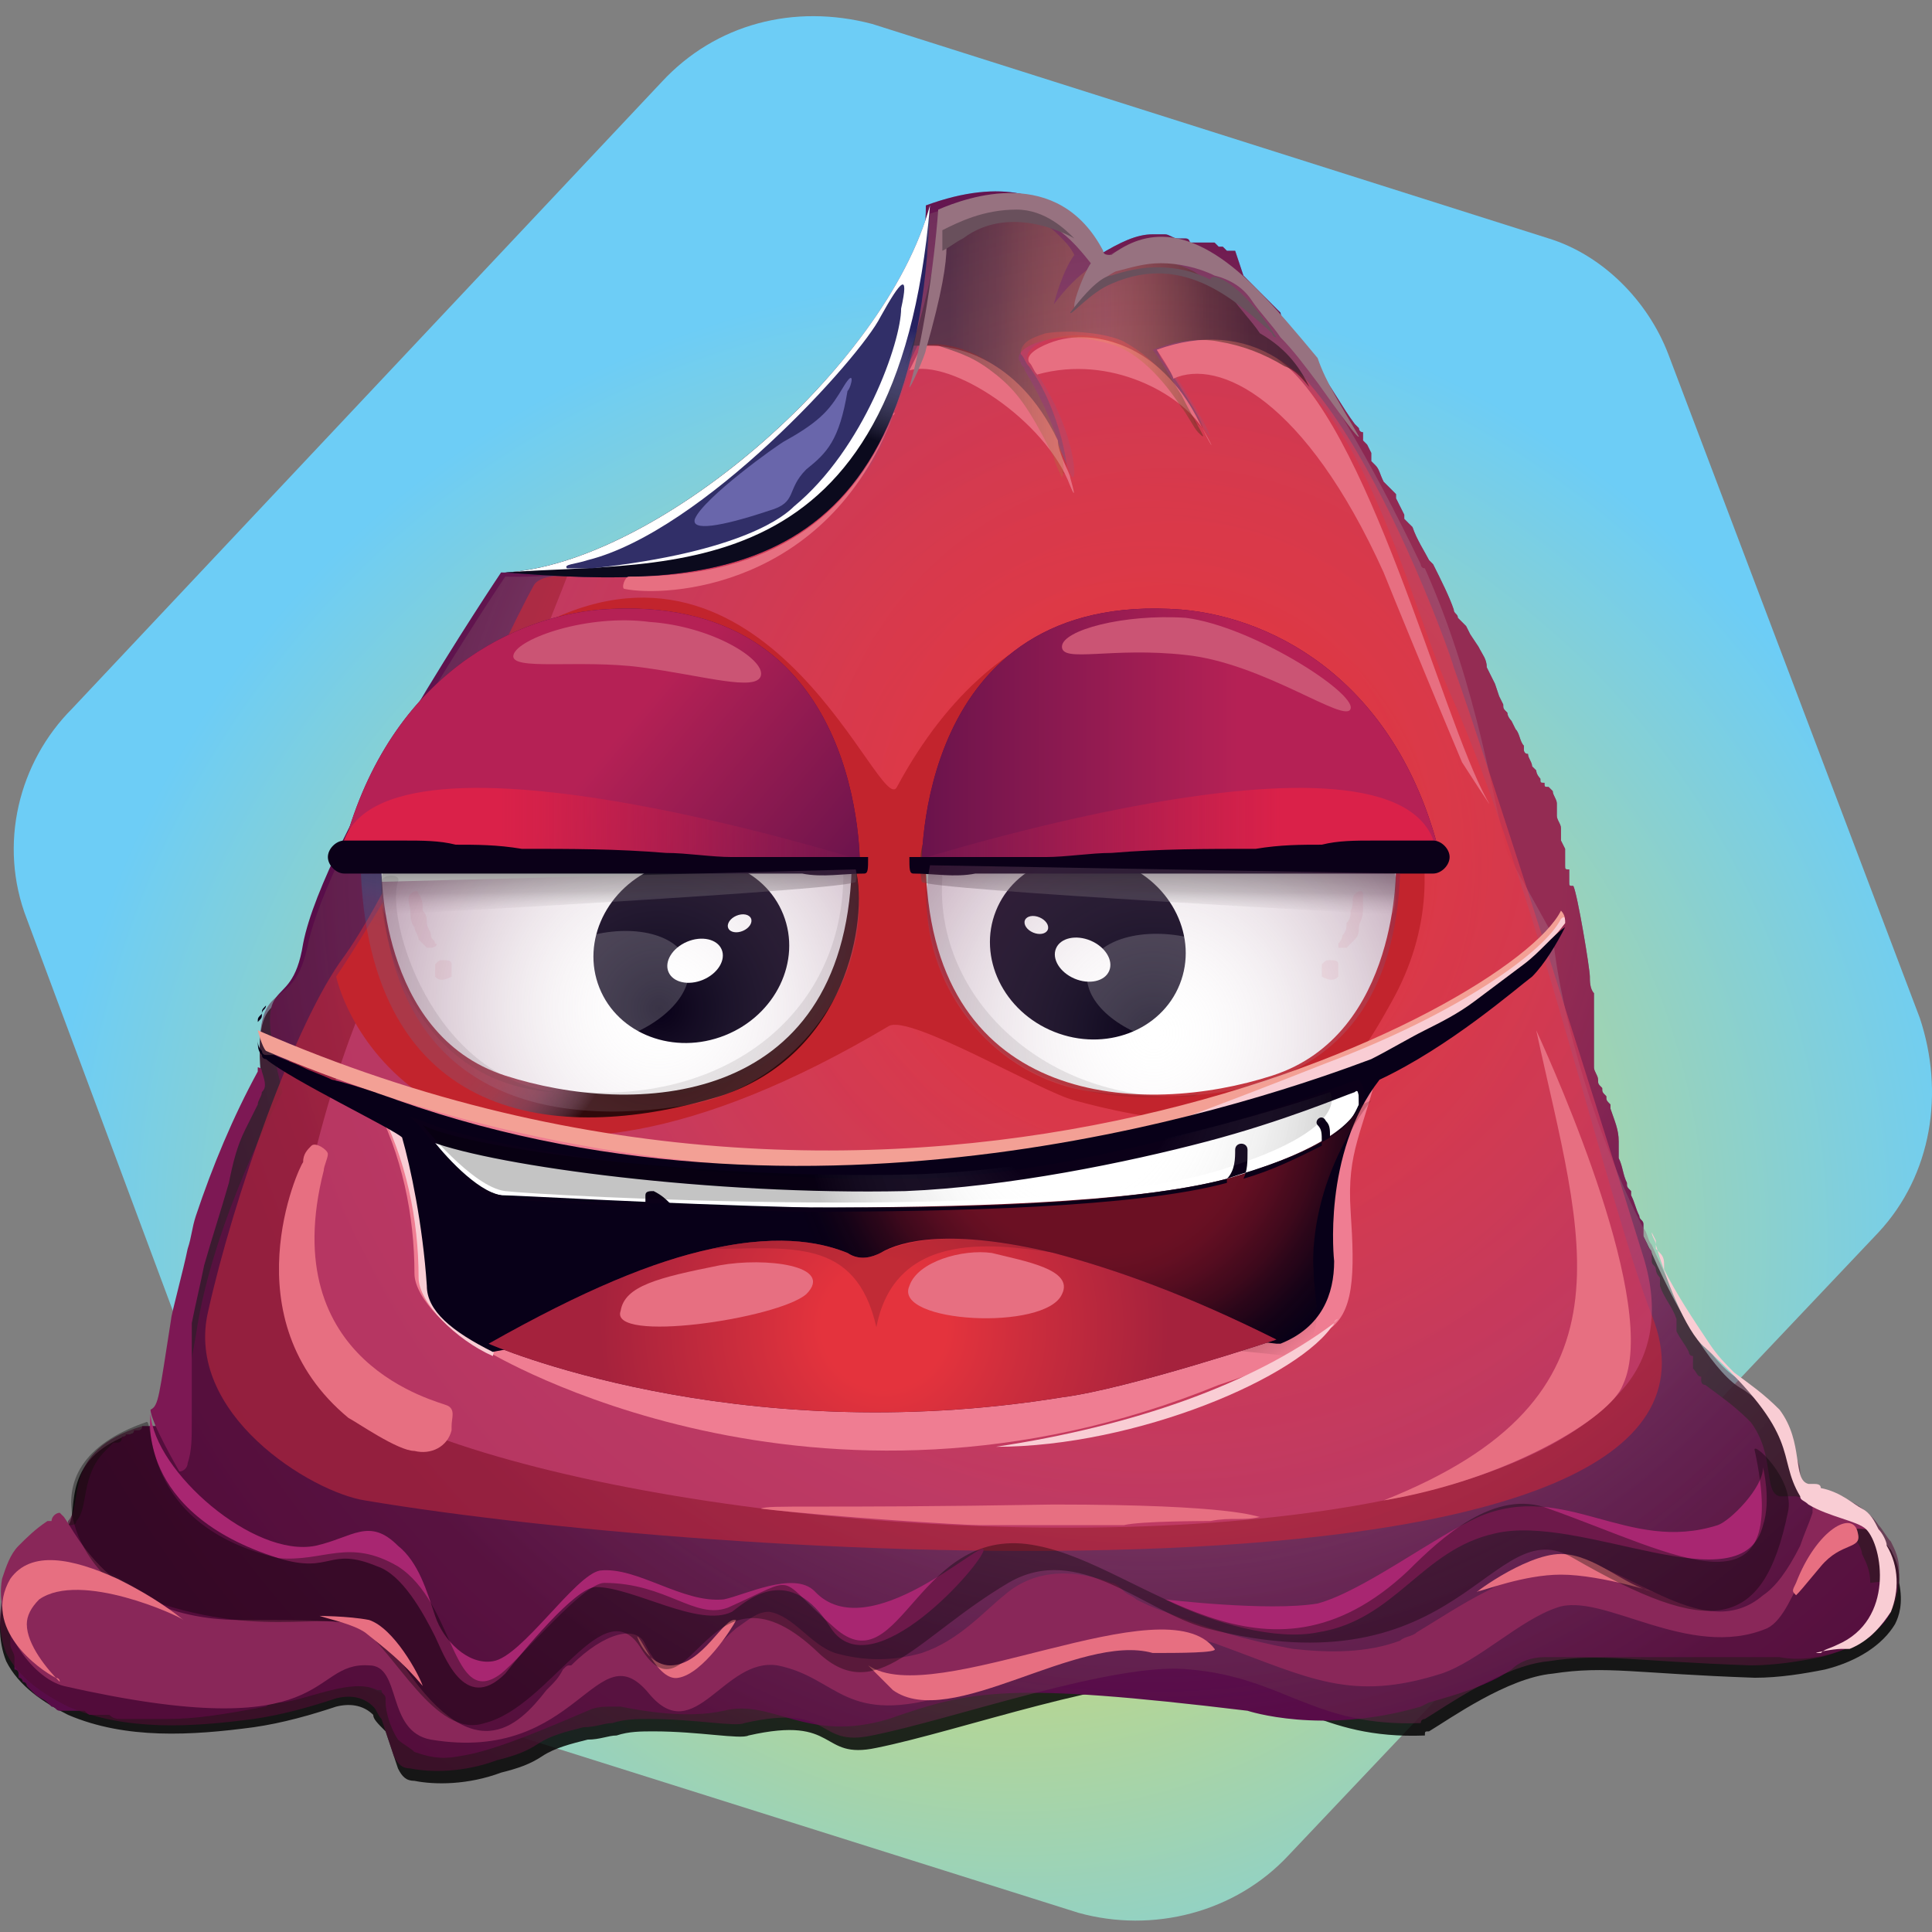 <svg width="72" height="72" viewBox="0 0 72 72" fill="none" xmlns="http://www.w3.org/2000/svg">
<rect x="0" y="0" width="72" height="72" fill="#808080" stroke="none"/>
<g clip-path="url(#clip0_364_1253)">
<path d="M70.008 45.925L48.029 69.133C46.031 71.285 42.958 72.053 40.191 71.285L14.832 63.293C12.68 62.678 10.989 60.987 10.221 58.989L0.999 34.245C-0.077 31.478 0.692 28.404 2.69 26.406L24.668 3.045C26.666 0.893 29.586 0.125 32.506 0.893L57.712 8.885C59.71 9.5 61.401 11.191 62.169 13.189L71.544 37.933C72.467 40.7 72.006 43.774 70.008 45.925Z" fill="url(#paint0_radial_364_1253)"/>
<path opacity="0.83" d="M70.622 60.527C70.161 61.295 69.239 61.91 68.01 62.218C67.241 62.371 66.319 62.525 65.397 62.525C60.94 62.371 59.864 62.064 57.866 62.371C56.175 62.525 54.023 64.062 53.255 64.523C53.101 64.523 53.101 64.523 53.101 64.677C49.105 64.83 48.029 62.986 44.494 62.679C41.728 62.371 35.734 64.523 32.66 65.138C30.508 65.599 31.277 63.908 27.895 64.677C27.588 64.83 26.051 64.523 24.36 64.523C23.899 64.523 23.438 64.523 22.977 64.677C22.67 64.677 22.363 64.83 21.901 64.83C21.287 64.984 20.672 65.138 20.211 65.445C19.75 65.753 19.289 65.906 18.674 66.06C17.444 66.521 16.215 66.521 15.446 66.367C15.139 66.367 14.985 66.214 14.832 65.906C14.678 65.445 14.524 64.984 14.37 64.523C14.063 64.216 13.909 64.062 13.909 63.908C13.602 63.601 13.141 63.447 12.526 63.601C11.604 63.908 10.528 64.216 9.452 64.369C7.147 64.677 4.688 64.83 2.536 63.908C1.614 63.447 0.692 62.832 0.231 61.91C-0.077 61.142 -0.077 60.22 0.231 59.297C0.384 58.836 0.538 58.375 0.845 58.068C1.153 57.607 1.46 57.299 1.921 57.146C2.075 57.146 2.075 57.146 2.229 56.992C2.382 56.992 2.536 56.992 2.536 56.838C2.997 56.377 2.075 54.225 5.302 53.303C5.456 53.303 5.456 53.303 5.456 53.303C5.61 53.303 5.61 53.303 5.61 53.303C5.61 53.303 5.61 53.303 5.764 53.303C6.071 53.15 6.225 52.535 6.532 49.922C6.532 49.768 6.686 49.768 6.686 49.615C6.839 48.693 6.993 47.924 7.147 47.156C7.3 46.694 7.3 46.387 7.454 45.926C8.069 44.082 8.837 42.237 9.76 40.547V40.393C9.298 36.09 10.989 38.395 11.45 35.629C12.219 31.633 18.828 21.796 18.828 21.796C18.828 21.796 31.277 22.411 34.043 12.113C34.351 10.884 34.504 9.501 34.658 8.271C38.347 7.042 40.037 8.578 40.652 9.501C40.652 9.654 40.806 9.654 40.806 9.808C40.806 9.808 40.806 9.808 40.806 9.962C40.959 10.115 40.959 10.115 41.113 9.962C42.65 8.886 44.341 9.347 45.878 10.73H46.031H46.185L46.339 10.884C48.644 13.189 50.95 17.185 52.947 21.335C52.947 21.335 52.947 21.489 53.101 21.489C55.099 25.946 55.714 30.557 56.175 32.094C56.329 32.401 57.712 34.86 57.866 35.167C58.173 38.241 59.556 42.852 61.247 46.08L61.554 46.694C62.63 49.154 64.013 51.305 64.936 51.766C65.397 52.074 65.704 52.381 66.011 52.689C66.011 52.842 66.165 52.996 66.165 53.15C66.165 53.457 66.473 53.611 66.626 53.764C66.78 54.072 66.78 54.225 66.934 54.533C66.934 54.687 67.087 54.84 67.087 55.148C67.087 55.455 67.241 55.609 67.395 55.763C67.395 55.763 67.395 55.763 67.549 55.763C68.163 55.916 69.393 56.224 70.008 57.146C70.161 57.299 70.315 57.607 70.469 57.761C70.622 58.068 70.776 58.375 70.776 58.836C70.776 58.99 70.776 58.99 70.776 58.99C70.93 59.758 70.776 60.22 70.622 60.527Z" fill="black"/>
<path d="M38.961 7.809C38.961 7.809 38.809 7.657 38.961 7.809C38.809 7.657 38.961 7.809 38.961 7.809Z" fill="#580C48"/>
<path d="M39.115 8.118C38.962 7.964 38.962 7.964 38.962 7.811C38.962 7.964 39.115 7.964 39.115 8.118Z" fill="#580C48"/>
<path d="M41.574 10.576V10.73C41.728 10.73 41.574 10.73 41.574 10.576Z" fill="#580C48"/>
<path opacity="0.61" d="M38.808 7.655C38.808 7.809 38.962 7.809 38.808 7.655C38.962 7.809 38.808 7.655 38.808 7.655Z" fill="url(#paint1_radial_364_1253)"/>
<path opacity="0.61" d="M38.962 7.811C39.115 7.964 39.115 7.964 39.115 8.118C39.115 7.964 38.962 7.964 38.962 7.811Z" fill="url(#paint2_radial_364_1253)"/>
<path d="M70.622 59.451C70.622 59.605 70.622 59.605 70.622 59.451C70.622 59.758 70.469 59.758 70.469 59.912C70.469 59.912 70.469 59.912 70.469 60.066C70.315 60.373 70.161 60.527 70.007 60.681C70.007 60.681 70.007 60.681 69.854 60.834L69.7 60.988C69.393 61.142 69.085 61.449 68.778 61.449C68.01 61.757 67.087 61.91 66.319 61.757H65.704H65.243C64.321 61.757 63.399 61.757 62.477 61.757H62.015H61.554H61.401H61.093H60.94H60.632H60.478H60.171H60.017H59.864H59.71H59.556H59.403H59.249H58.941H58.48H58.327H58.173C57.866 61.757 57.712 61.757 57.558 61.757C57.097 61.757 56.636 61.91 56.329 62.218C55.407 62.832 54.331 63.14 53.255 63.447L52.947 63.601C49.259 64.677 46.492 63.755 46.492 63.755C37.578 62.679 36.195 62.986 33.121 64.062C30.047 64.984 28.817 63.293 26.973 63.755C25.59 64.062 23.899 63.755 23.131 63.601C22.977 63.601 22.977 63.601 22.823 63.601C22.516 63.601 22.209 63.601 21.901 63.755C19.75 64.677 18.213 65.291 17.137 65.445C16.368 65.599 15.907 65.445 15.446 65.291C15.293 65.138 14.985 64.984 14.831 64.83C14.524 64.369 14.37 63.755 14.37 63.447C14.37 63.447 14.37 63.447 14.37 63.293C14.37 63.14 14.217 63.14 14.217 62.986H14.063C13.141 62.525 11.604 63.293 10.528 63.447C10.374 63.447 10.067 63.447 9.913 63.601C8.223 63.908 7.3 64.062 6.225 64.062H6.071C5.917 64.062 5.763 64.062 5.61 64.062C5.456 64.062 5.302 64.062 5.149 64.062H4.995H4.688H4.534C4.38 64.062 4.226 64.062 4.073 63.908H3.919H3.612H3.458C3.304 63.908 3.304 63.908 3.151 63.755H2.997H2.843H2.69H2.536H2.382H2.228C2.075 63.755 2.075 63.601 1.921 63.601L1.767 63.447C1.614 63.293 1.46 63.293 1.306 63.14L1.153 62.986L0.999 62.832C0.999 62.832 0.999 62.679 0.845 62.679C0.845 62.679 0.845 62.525 0.692 62.525V62.371C0.692 62.371 0.692 62.218 0.538 62.218V62.064V61.91V61.757C0.538 61.603 0.384 61.449 0.384 61.295V61.142V60.988V60.834V60.681C0.384 60.066 0.384 59.605 0.538 59.144V58.99C0.538 58.836 0.538 58.836 0.692 58.683V58.529V58.375C0.692 58.375 0.692 58.221 0.845 58.221L0.999 58.068L1.153 57.914L1.306 57.76C1.306 57.76 1.306 57.76 1.46 57.607V57.453C1.767 57.146 2.075 56.992 2.382 56.838C2.536 56.838 2.536 56.838 2.536 56.838C2.69 56.838 2.843 56.838 2.843 56.685C3.304 56.224 2.997 54.994 3.919 54.072L4.073 53.918L4.226 53.764H4.38C4.38 53.764 4.534 53.764 4.534 53.611C4.534 53.457 4.688 53.611 4.688 53.457H4.841C4.841 53.457 4.995 53.457 4.995 53.303H5.149C5.149 53.303 5.302 53.303 5.302 53.15H5.456H5.61H5.763H5.917H6.071H6.225H6.378H6.532C6.839 52.842 6.839 52.227 7.3 49.768C7.915 45.465 10.528 40.7 10.528 40.7C9.298 35.782 10.835 38.088 11.296 35.167C12.065 31.171 18.674 21.335 18.674 21.335C18.674 21.335 30.969 21.796 33.889 11.652C34.197 10.423 34.504 9.039 34.504 7.656C37.424 6.58 39.115 7.349 39.883 8.271L40.037 8.425C40.037 8.425 40.037 8.425 40.191 8.578L40.345 8.732C40.345 8.732 40.345 8.886 40.498 8.886C40.652 8.886 40.498 8.886 40.498 9.039V9.193C40.498 9.347 40.652 9.347 40.652 9.347C40.652 9.347 40.652 9.347 40.652 9.501C40.806 9.654 40.806 9.654 40.959 9.501C41.728 9.039 42.343 8.732 42.957 8.732H43.111H43.265H43.418C43.572 8.732 43.726 8.886 43.88 8.886H44.033H44.187C44.341 8.886 44.341 9.039 44.341 9.039H44.494H44.648C44.648 9.039 44.648 9.039 44.802 9.039H44.955H45.109H45.263L45.416 9.193H45.57L45.724 9.347H45.877H46.031L46.339 10.269L46.492 10.423L46.646 10.576L46.8 10.73L46.953 10.884C47.107 11.037 47.107 11.037 47.261 11.191L47.414 11.345L47.568 11.499L47.722 11.652C47.722 11.652 47.722 11.806 47.876 11.96L48.029 12.113C48.337 12.574 48.644 13.036 48.951 13.497L49.105 13.65L49.259 13.804V13.958C49.72 14.572 50.027 15.187 50.488 15.802L50.642 15.956C50.642 15.956 50.642 16.109 50.796 16.109C50.796 16.263 50.796 16.263 50.796 16.417L50.949 16.57L51.103 16.878V17.032V17.185L51.257 17.339C51.41 17.493 51.41 17.646 51.564 17.954L51.718 18.107L51.872 18.261L52.025 18.415V18.569L52.179 18.876L52.333 19.183V19.337L52.486 19.491L52.64 19.644C52.794 20.105 53.101 20.567 53.255 20.874L53.408 21.028C53.716 21.642 54.023 22.257 54.177 22.718C54.177 22.872 54.331 22.872 54.331 23.026L54.484 23.179L54.638 23.333L54.792 23.64L55.099 24.102C55.253 24.409 55.407 24.562 55.407 24.87L55.56 25.177L55.714 25.485L55.868 25.946L56.021 26.253C56.021 26.407 56.021 26.407 56.175 26.561C56.175 26.714 56.329 26.868 56.329 26.868L56.482 27.175C56.636 27.329 56.636 27.636 56.79 27.79V27.944C56.79 27.944 56.79 28.098 56.944 28.098C56.944 28.251 57.097 28.405 57.097 28.559L57.251 28.712C57.251 28.866 57.405 29.02 57.405 29.02C57.405 29.173 57.405 29.173 57.558 29.173C57.558 29.327 57.558 29.327 57.712 29.327L57.866 29.481C57.866 29.634 58.019 29.788 58.019 29.942C58.019 29.942 58.019 29.942 58.019 30.096V30.249V30.403C58.019 30.557 58.173 30.71 58.173 30.864V31.018V31.171V31.325L58.327 31.633V31.786V31.94V32.093V32.247C58.327 32.401 58.327 32.401 58.48 32.401V32.555V32.708V32.862C58.48 33.016 58.48 33.016 58.634 33.016C58.788 33.323 59.249 36.09 59.249 36.397C59.249 36.551 59.249 36.858 59.403 37.012C59.403 37.012 59.403 37.012 59.403 37.165C59.403 37.319 59.403 37.319 59.403 37.319V37.473C59.403 37.627 59.403 37.78 59.403 37.934V38.088V38.241V38.395V38.549C59.403 38.702 59.403 38.702 59.403 38.856V39.01V39.163V39.317V39.471C59.403 39.624 59.403 39.624 59.403 39.778C59.403 39.932 59.556 40.086 59.556 40.239C59.556 40.393 59.556 40.393 59.71 40.547C59.71 40.7 59.71 40.7 59.864 40.854C59.864 41.008 59.864 41.008 60.017 41.161V41.315C60.171 41.776 60.325 42.084 60.325 42.545V42.698V42.852V43.006V43.16C60.478 43.467 60.478 43.774 60.632 44.082C60.632 44.235 60.632 44.235 60.786 44.389V44.543C60.94 44.85 60.94 45.004 61.093 45.311C61.093 45.465 61.247 45.465 61.247 45.619V45.772V45.926V46.08L61.401 46.387C61.401 46.541 61.554 46.541 61.554 46.694C61.554 46.694 61.554 46.694 61.554 46.848V47.002C61.554 47.156 61.708 47.156 61.708 47.309C61.708 47.463 61.862 47.617 61.862 47.617V47.77V47.924C62.015 48.385 62.323 48.693 62.477 49.154V49.307V49.461V49.615C62.63 49.922 62.784 50.076 62.938 50.383C62.938 50.383 62.938 50.537 63.091 50.537V50.691V50.844C63.091 50.844 63.091 50.844 63.091 50.998C63.245 51.152 63.245 51.305 63.399 51.305V51.459C63.399 51.459 63.399 51.613 63.552 51.613C64.167 52.074 64.628 52.381 65.243 52.996C66.165 54.225 65.704 55.609 66.319 55.762H66.472H66.626H66.78H66.934C67.702 55.916 68.163 56.377 68.471 56.531C68.778 56.685 68.932 56.992 69.085 57.299C69.239 57.453 69.393 57.76 69.393 57.914C69.546 58.221 69.7 58.529 69.7 58.99C70.776 58.836 70.776 59.144 70.622 59.451Z" fill="#580C48"/>
<path d="M70.622 59.451C70.622 59.605 70.622 59.605 70.622 59.451C70.622 59.758 70.469 59.758 70.469 59.912C70.469 59.912 70.469 59.912 70.469 60.066C70.315 60.373 70.161 60.527 70.007 60.681C70.007 60.681 70.007 60.681 69.854 60.834L69.7 60.988C69.393 61.142 69.085 61.449 68.778 61.449C68.01 61.757 67.087 61.91 66.319 61.757H65.704H65.243C64.321 61.757 63.399 61.757 62.477 61.757H62.015H61.554H61.401H61.093H60.94H60.632H60.478H60.171H60.017H59.864H59.71H59.556H59.403H59.249H58.941H58.48H58.327H58.173C57.866 61.757 57.712 61.757 57.558 61.757C57.097 61.757 56.636 61.91 56.329 62.218C55.407 62.832 54.331 63.14 53.255 63.447L52.947 63.601C49.259 64.677 46.492 63.755 46.492 63.755C37.578 62.679 36.195 62.986 33.121 64.062C30.047 64.984 28.817 63.293 26.973 63.755C26.051 63.908 24.975 63.755 24.207 63.447C23.899 63.293 23.592 63.293 23.438 63.14C22.823 62.986 22.362 63.14 21.748 63.447C20.672 64.062 19.75 64.523 18.674 64.984C18.213 65.138 17.752 65.291 17.137 65.445C16.368 65.599 15.907 65.445 15.446 65.291C15.293 65.138 14.985 64.984 14.831 64.83C14.524 64.369 14.37 63.755 14.37 63.447C14.37 63.447 14.37 63.447 14.37 63.293C14.37 63.14 14.217 63.14 14.217 62.986H14.063C13.141 62.525 11.604 63.293 10.528 63.447C10.374 63.447 10.067 63.447 9.913 63.601C8.223 63.908 7.3 64.062 6.225 64.062H6.071C5.917 64.062 5.763 64.062 5.61 64.062C5.456 64.062 5.302 64.062 5.149 64.062H4.995H4.688H4.534C4.38 64.062 4.226 64.062 4.073 63.908H3.919H3.612H3.458C3.304 63.908 3.304 63.908 3.151 63.755H2.997H2.843H2.69H2.536H2.382H2.228C2.075 63.755 2.075 63.601 1.921 63.601L1.767 63.447C1.614 63.293 1.46 63.293 1.306 63.14L1.153 62.986L0.999 62.832C0.999 62.832 0.999 62.679 0.845 62.679C0.845 62.679 0.845 62.525 0.692 62.525V62.371C0.692 62.371 0.692 62.218 0.538 62.218V62.064V61.91V61.757C0.538 61.603 0.384 61.449 0.384 61.295V61.142V60.988V60.834V60.681C0.384 60.066 0.384 59.605 0.538 59.144V58.99C0.538 58.836 0.538 58.836 0.692 58.683V58.529V58.375C0.692 58.375 0.692 58.221 0.845 58.221L0.999 58.068L1.153 57.914L1.306 57.76C1.306 57.76 1.306 57.76 1.46 57.607V57.453C1.767 57.146 2.075 56.992 2.382 56.838C2.536 56.838 2.536 56.838 2.536 56.838C2.69 56.838 2.843 56.838 2.843 56.685C3.304 56.224 2.997 54.994 3.919 54.072L4.073 53.918L4.226 53.764H4.38C4.38 53.764 4.534 53.764 4.534 53.611C4.534 53.457 4.688 53.611 4.688 53.457H4.841C4.841 53.457 4.995 53.457 4.995 53.303H5.149C5.149 53.303 5.302 53.303 5.302 53.15H5.456H5.61H5.763H5.917H6.071H6.225H6.378H6.532C6.839 52.842 6.839 52.227 7.3 49.768C7.915 45.465 10.528 40.7 10.528 40.7C9.298 35.782 10.835 38.088 11.296 35.167C12.065 31.171 18.674 21.335 18.674 21.335C18.674 21.335 30.969 21.796 33.889 11.652C34.197 10.423 34.504 9.039 34.504 7.656C37.424 6.58 39.115 7.349 39.883 8.271L40.037 8.425C40.037 8.425 40.037 8.425 40.191 8.578L40.345 8.732C40.345 8.732 40.345 8.886 40.498 8.886C40.652 8.886 40.498 8.886 40.498 9.039V9.193C40.498 9.347 40.652 9.347 40.652 9.347C40.652 9.347 40.652 9.347 40.652 9.501C40.806 9.654 40.806 9.654 40.959 9.501C41.728 9.039 42.343 8.732 42.957 8.732H43.111H43.265H43.418C43.572 8.732 43.726 8.886 43.88 8.886H44.033H44.187C44.341 8.886 44.341 9.039 44.341 9.039H44.494H44.648C44.648 9.039 44.648 9.039 44.802 9.039H44.955H45.109H45.263L45.416 9.193H45.57L45.724 9.347H45.877H46.031L46.339 10.269L46.492 10.423L46.646 10.576L46.8 10.73C46.953 10.884 46.953 10.884 47.107 11.037L47.261 11.191L47.414 11.345L47.568 11.499C47.722 11.652 47.722 11.806 47.876 11.96L48.029 12.113C48.337 12.574 48.644 13.036 48.951 13.497L49.105 13.65L49.259 13.804V13.958C49.72 14.572 50.027 15.187 50.488 15.802L50.642 15.956C50.642 15.956 50.642 16.109 50.796 16.109C50.796 16.263 50.796 16.263 50.796 16.417L50.949 16.57L51.103 16.878V17.032V17.185L51.257 17.339C51.41 17.493 51.41 17.646 51.564 17.954L51.718 18.107L51.872 18.261L52.025 18.415V18.569L52.179 18.876L52.333 19.183V19.337L52.486 19.491L52.64 19.644C52.794 20.105 53.101 20.567 53.255 20.874L53.408 21.028C53.716 21.642 54.023 22.257 54.177 22.718C54.177 22.872 54.331 22.872 54.331 23.026L54.484 23.179L54.638 23.333L54.792 23.64L55.099 24.102C55.253 24.409 55.407 24.562 55.407 24.87L55.56 25.177L55.714 25.485L55.868 25.946L56.021 26.253C56.021 26.407 56.021 26.407 56.175 26.561C56.175 26.714 56.329 26.868 56.329 26.868L56.482 27.175C56.636 27.329 56.636 27.636 56.79 27.79V27.944C56.79 27.944 56.79 28.098 56.944 28.098C56.944 28.251 57.097 28.405 57.097 28.559L57.251 28.712C57.251 28.866 57.405 29.02 57.405 29.02C57.405 29.173 57.405 29.173 57.558 29.173C57.558 29.327 57.558 29.327 57.712 29.327L57.866 29.481C57.866 29.634 58.019 29.788 58.019 29.942C58.019 29.942 58.019 29.942 58.019 30.096V30.249V30.403C58.019 30.557 58.173 30.71 58.173 30.864V31.018V31.171V31.325L58.327 31.633V31.786V31.94V32.093V32.247C58.327 32.401 58.327 32.401 58.48 32.401V32.555V32.708V32.862C58.48 33.016 58.48 33.016 58.634 33.016C58.788 33.323 59.249 36.09 59.249 36.397C59.249 36.551 59.249 36.858 59.403 37.012C59.403 37.012 59.403 37.012 59.403 37.165C59.403 37.319 59.403 37.319 59.403 37.319V37.473C59.403 37.627 59.403 37.78 59.403 37.934V38.088V38.241V38.395V38.549C59.403 38.702 59.403 38.702 59.403 38.856V39.01V39.163V39.317V39.471C59.403 39.624 59.403 39.624 59.403 39.778C59.403 39.932 59.556 40.086 59.556 40.239C59.556 40.393 59.556 40.393 59.71 40.547C59.71 40.7 59.71 40.7 59.864 40.854C59.864 41.008 59.864 41.008 60.017 41.161V41.315C60.171 41.776 60.325 42.084 60.325 42.545V42.698V42.852V43.006V43.16C60.478 43.467 60.478 43.774 60.632 44.082C60.632 44.235 60.632 44.235 60.786 44.389V44.543C60.94 44.85 60.94 45.004 61.093 45.311C61.093 45.465 61.247 45.465 61.247 45.619V45.772V45.926V46.08L61.401 46.387C61.401 46.541 61.554 46.541 61.554 46.694C61.554 46.694 61.554 46.694 61.554 46.848C61.554 46.848 61.554 46.848 61.554 47.002C61.554 47.156 61.708 47.156 61.708 47.309C61.708 47.463 61.862 47.617 61.862 47.617V47.77V47.924C62.015 48.385 62.323 48.693 62.477 49.154V49.307V49.461V49.615C62.63 49.922 62.784 50.076 62.938 50.383C62.938 50.383 62.938 50.537 63.091 50.537V50.691V50.844C63.091 50.844 63.091 50.844 63.091 50.998C63.245 51.152 63.245 51.305 63.399 51.305V51.459C63.399 51.459 63.399 51.613 63.552 51.613C64.167 52.074 64.628 52.381 65.243 52.996C66.165 54.225 65.704 55.609 66.319 55.762H66.472H66.626H66.78H66.934C67.702 55.916 68.163 56.377 68.471 56.531C68.778 56.685 68.932 56.992 69.085 57.299C69.239 57.453 69.393 57.76 69.393 57.914C69.546 58.221 69.7 58.529 69.7 58.99C70.776 58.836 70.776 59.144 70.622 59.451Z" fill="url(#paint3_radial_364_1253)"/>
<path opacity="0.61" d="M70.469 60.065C70.008 60.833 69.085 61.448 67.856 61.755C67.087 61.909 66.165 62.063 65.243 62.063C60.786 61.909 59.71 61.602 57.712 61.909C56.021 62.063 53.87 63.6 53.101 64.061C53.101 64.061 52.947 64.061 52.947 64.214C48.952 64.368 47.876 62.524 44.341 62.216C41.574 61.909 35.58 64.061 32.506 64.675C30.355 65.137 31.123 63.446 27.742 64.214C27.434 64.368 25.897 64.061 24.207 64.061C23.746 64.061 23.285 64.061 22.823 64.214C22.516 64.214 22.209 64.368 21.748 64.368C21.133 64.522 20.518 64.675 20.057 64.983C19.596 65.29 19.135 65.444 18.52 65.598C17.291 66.059 16.061 66.059 15.293 65.905C14.985 65.905 14.832 65.751 14.678 65.444C14.524 64.983 14.37 64.522 14.217 64.061C14.063 63.907 14.063 63.753 13.909 63.6C13.602 63.292 13.141 63.139 12.526 63.292C11.604 63.6 10.528 63.907 9.452 64.061C7.147 64.368 4.688 64.522 2.536 63.6C1.614 63.139 0.692 62.524 0.231 61.602C-0.077 60.833 -0.077 59.911 0.231 58.989C0.384 58.528 0.538 58.067 0.845 57.759C1.153 57.298 1.46 56.991 1.921 56.837C2.075 56.837 2.075 56.837 2.229 56.837C2.382 56.837 2.536 56.837 2.536 56.683C3.151 56.069 2.229 54.071 5.302 53.148C5.456 53.148 5.456 53.148 5.456 53.148C5.61 53.148 5.61 53.148 5.61 53.148C5.61 53.148 5.61 53.148 5.764 53.148C6.071 52.995 6.225 52.38 6.532 49.767C6.532 49.614 6.686 49.614 6.686 49.46C6.839 48.691 6.993 48.077 7.147 47.308C7.3 46.847 7.3 46.54 7.454 46.078C8.069 44.234 8.837 42.39 9.76 40.699V40.546C9.298 35.935 10.835 38.087 11.45 35.32C12.219 31.324 18.828 21.488 18.828 21.488C18.828 21.488 31.277 22.102 34.043 11.805C34.351 10.575 34.504 9.192 34.658 7.962C38.347 6.733 40.037 8.27 40.652 9.192C40.652 9.346 40.806 9.346 40.806 9.499C40.806 9.499 40.806 9.499 40.806 9.653C40.959 9.807 40.959 9.807 41.113 9.653C42.65 8.577 44.341 9.038 45.878 10.422H46.031H46.185L46.339 10.575C48.644 12.881 50.95 16.877 52.947 21.026C52.947 21.026 52.947 21.18 53.101 21.18C55.099 25.637 55.714 30.248 56.175 31.785C56.329 32.092 57.712 34.551 57.866 34.859C58.173 37.933 59.556 42.544 61.247 45.771C61.401 45.925 61.401 46.232 61.554 46.386C62.63 48.845 63.86 50.997 64.936 51.458C65.397 51.765 65.704 52.073 66.011 52.38C66.011 52.534 66.165 52.687 66.165 52.841C66.165 53.148 66.473 53.302 66.626 53.456C66.78 53.763 66.78 53.917 66.934 54.224C66.934 54.378 67.087 54.532 67.087 54.839C67.087 55.147 67.241 55.3 67.395 55.454C67.395 55.454 67.395 55.454 67.549 55.454C68.163 55.608 69.393 55.915 70.008 56.837C70.161 56.991 70.315 57.298 70.469 57.452C70.622 57.759 70.776 58.067 70.776 58.528C70.776 58.681 70.776 58.681 70.776 58.681C70.776 59.296 70.622 59.757 70.469 60.065Z" fill="url(#paint4_radial_364_1253)"/>
<path opacity="0.62" d="M35.273 8.579L35.427 8.425C35.273 8.579 35.119 8.579 35.119 8.579V8.732C35.119 8.732 35.119 8.732 35.119 8.579H35.273Z" fill="url(#paint5_radial_364_1253)"/>
<path opacity="0.78" d="M13.602 55.917C11.604 55.609 6.84 52.689 7.762 48.847C8.684 44.697 10.989 38.088 12.834 35.629C14.832 32.862 18.52 24.256 19.904 21.797C20.211 21.335 21.287 21.489 21.287 21.489C21.287 21.489 27.127 21.028 31.738 18.108C32.968 17.339 33.429 14.573 34.351 12.882C35.58 12.575 38.347 13.497 39.884 17.647C40.191 18.415 40.191 15.956 38.347 13.497C37.886 12.882 39.884 11.96 41.882 12.882C43.726 13.651 44.802 15.956 44.956 16.11C45.417 16.725 44.648 15.188 43.265 13.19C50.028 10.731 52.026 21.335 54.023 25.793C57.251 33.016 59.864 44.697 61.554 49C66.165 60.527 27.281 58.222 13.602 55.917Z" fill="url(#paint6_radial_364_1253)"/>
<path opacity="0.62" d="M60.478 51.767C58.788 53.765 55.56 55.148 51.564 55.917C40.037 58.222 21.901 56.378 14.217 52.689C12.372 51.767 10.528 50.538 10.989 46.695C11.604 42.546 13.294 37.013 14.985 34.707C17.291 31.48 21.133 21.49 21.133 21.49C21.133 21.49 28.664 21.182 32.045 17.032C32.66 16.264 33.121 15.342 33.736 13.805C33.889 13.498 34.043 13.19 34.197 12.883C34.35 12.883 34.35 12.883 34.504 12.883C34.658 12.883 34.965 12.883 35.119 12.883C36.349 13.19 37.578 13.805 38.654 15.495C38.808 15.803 38.961 15.957 39.115 16.264C39.269 16.571 39.422 17.032 39.576 17.494C39.576 17.647 39.576 17.647 39.73 17.647C39.883 17.801 39.576 15.342 38.347 13.651C38.193 13.498 38.193 13.344 38.039 13.19C38.039 12.729 38.5 12.575 38.961 12.422C39.883 12.268 41.267 12.422 41.882 12.729C43.265 13.498 43.88 14.573 44.033 14.881C44.187 15.188 44.341 15.342 44.494 15.649C44.494 15.803 44.648 15.803 44.802 15.957C44.955 15.803 43.572 13.805 43.265 13.344L43.111 13.036C44.802 12.422 46.339 12.729 47.568 13.344C47.876 13.498 48.183 13.805 48.49 13.959C51.411 17.032 54.023 24.256 54.177 24.871C55.407 28.252 60.017 42.853 61.247 46.849C61.862 48.847 61.554 50.538 60.478 51.767Z" fill="url(#paint7_radial_364_1253)"/>
<path d="M34.658 7.655C32.967 13.803 24.36 21.027 18.828 21.334C26.666 21.949 34.197 21.795 34.658 7.655Z" fill="#262261"/>
<path d="M70.161 57.146C69.854 56.992 69.7 56.992 69.546 56.992C67.241 56.685 67.087 60.066 65.858 60.681C62.938 61.91 59.71 59.298 58.019 59.912C56.636 60.373 55.099 61.91 53.716 62.371C50.335 63.447 48.798 62.525 45.416 61.296C43.111 60.373 37.732 62.371 35.426 63.14C31.43 64.37 31.277 62.525 28.971 62.064C26.973 61.757 25.897 65.138 24.207 63.14C22.209 60.681 21.594 65.753 16.061 64.831C14.37 64.523 14.985 62.064 13.755 62.064C11.45 61.91 12.526 65.138 2.382 62.833C1.153 62.525 -0.231 60.527 0.077 58.837C0.23 58.376 0.384 57.914 0.692 57.607C0.999 57.3 1.306 56.992 1.767 56.685H1.921C1.921 56.531 2.075 56.377 2.228 56.377C2.228 56.377 2.228 56.377 2.382 56.531C2.843 57.146 4.227 60.373 8.991 60.373C11.758 60.373 13.141 60.373 13.755 60.681C14.063 60.835 14.37 60.988 14.524 61.296C14.678 61.449 14.678 61.603 14.831 61.757C17.598 66.06 19.288 64.37 20.364 62.986C20.672 62.679 20.825 62.525 20.979 62.218C21.133 62.064 21.133 62.064 21.287 62.064C22.516 60.835 23.746 60.527 24.053 61.296C25.129 63.447 26.358 61.603 27.434 60.681C27.895 60.373 28.203 60.066 28.664 60.066C29.586 60.22 30.201 61.296 31.123 61.603C32.199 61.91 33.275 61.91 34.35 61.603C35.734 61.142 36.656 60.066 37.424 59.451C38.654 58.376 40.191 58.529 41.42 58.99C41.574 58.99 41.728 59.144 41.882 59.298C42.035 59.451 42.189 59.451 42.343 59.605C42.65 59.759 42.957 59.912 43.418 60.066C44.955 60.681 46.492 61.142 48.183 61.449C49.566 61.603 50.949 61.603 52.179 61.142C52.333 60.988 52.64 60.988 52.794 60.835C53.562 60.373 54.484 59.759 55.407 59.298C56.021 58.99 56.636 58.529 57.251 58.222C57.712 58.068 58.173 58.068 58.48 58.068C60.786 58.376 63.552 61.296 65.704 59.451C66.165 59.144 66.626 58.529 67.087 57.607C67.241 57.146 67.395 56.839 67.548 56.377C67.548 56.224 67.548 56.07 67.548 55.916C67.548 55.916 67.548 55.916 67.548 55.763H67.702C67.856 55.763 68.01 55.763 68.01 55.916C68.778 56.07 69.239 56.531 69.546 56.685C69.7 56.531 69.854 56.839 70.161 57.146Z" fill="#892759"/>
<path d="M6.839 60.374C6.686 60.22 2.997 58.529 1.46 59.605C0.384 60.527 1.614 61.911 2.229 62.525H2.075C1.46 62.218 -0.692 60.681 0.384 58.837C1.46 57.3 4.534 58.529 6.839 60.374Z" fill="url(#paint8_radial_364_1253)"/>
<path d="M45.263 61.448C45.417 61.602 43.88 61.602 42.958 61.602C40.191 60.833 35.427 64.522 33.275 62.985C32.968 62.678 32.66 62.37 32.353 62.063C34.812 63.753 43.419 58.989 45.263 61.448Z" fill="#E76F81"/>
<path d="M5.61 52.688C5.764 54.84 9.452 58.068 11.758 57.607C13.141 57.299 13.756 56.531 14.832 57.607C15.6 58.221 15.907 59.297 16.215 60.219C16.522 61.142 17.444 62.064 18.366 61.91C19.442 61.756 21.44 58.682 22.363 58.529C23.746 58.375 25.436 59.758 26.973 59.605C27.742 59.451 29.586 58.529 30.355 59.297C32.353 61.449 36.656 57.299 36.656 57.76C36.656 58.221 32.506 62.986 30.969 60.681C29.433 58.221 27.895 59.605 27.281 60.066C26.051 60.681 23.592 59.144 22.209 59.144C21.44 59.144 19.442 61.603 18.828 62.371C17.291 63.908 16.522 61.603 16.215 60.988C15.754 60.066 14.985 58.682 14.063 58.375C12.219 57.607 12.373 58.682 10.374 58.068C4.995 56.377 5.61 52.688 5.61 52.688Z" fill="#A82671"/>
<path d="M43.419 59.605C45.263 60.527 47.568 61.142 49.105 60.834C52.026 60.373 52.948 57.76 55.714 57.146C58.942 56.377 64.936 59.912 65.704 56.838C66.012 55.916 65.704 54.687 65.704 54.687C65.704 55.455 64.475 56.684 64.014 56.838C60.632 57.914 58.327 55.148 55.099 56.531C53.409 57.299 50.796 59.297 49.105 59.758C47.261 60.066 43.419 59.605 43.419 59.605Z" fill="#A82671"/>
<path d="M55.407 29.787C53.716 26.713 50.95 15.648 47.568 13.342C46.339 12.574 44.802 12.42 43.111 13.035C43.111 13.035 43.726 13.957 43.726 14.111C45.417 13.342 48.644 14.879 51.564 21.334C51.872 22.103 53.255 25.484 54.484 28.404C54.484 28.404 55.868 30.556 55.407 29.787ZM44.802 15.955L44.648 15.648C44.494 15.34 43.726 13.803 42.189 13.035C41.267 12.574 40.191 12.42 39.269 12.727C38.808 12.881 38.193 13.188 38.347 13.496C38.5 13.649 38.5 13.803 38.654 13.957C41.421 13.188 44.033 14.725 44.802 15.955C45.263 16.723 45.263 16.877 44.802 15.955Z" fill="#E76F81"/>
<path d="M39.884 17.8C40.191 18.876 39.884 18.107 39.884 18.107C38.962 15.648 35.427 13.343 33.89 13.804C34.043 13.497 34.197 13.189 34.351 12.882C34.504 12.882 34.504 12.882 34.658 12.882C35.427 12.882 37.886 13.189 39.423 16.417C39.423 16.878 39.884 17.646 39.884 17.8Z" fill="#E76F81"/>
<path d="M34.658 7.655C32.967 13.803 24.36 21.027 18.828 21.334C26.666 21.949 34.197 21.795 34.658 7.655Z" fill="url(#paint9_radial_364_1253)"/>
<path d="M34.658 7.655C32.967 13.803 24.36 21.027 18.828 21.334C24.975 20.873 33.428 22.102 34.658 7.655Z" fill="white"/>
<path d="M33.275 15.494C31.123 20.72 26.82 21.488 23.438 21.488C23.285 21.488 23.131 21.949 23.285 21.949C24.822 22.257 30.816 21.949 33.275 15.494C33.428 15.341 33.275 15.341 33.275 15.494Z" fill="#E76F81"/>
<path d="M22.055 21.182C27.742 20.567 29.279 19.184 29.586 18.876C32.199 16.725 33.582 12.729 33.582 11.499C33.89 10.116 33.582 10.423 32.814 11.806C32.045 13.343 26.205 19.799 21.901 20.874C21.44 21.028 20.979 21.028 21.133 21.182C21.133 21.182 21.748 21.182 22.055 21.182Z" fill="#312F68"/>
<path d="M51.565 55.916C61.247 52.073 58.942 46.233 57.251 38.395C58.02 40.085 61.862 48.692 60.479 51.612C60.018 52.842 56.175 55.147 51.565 55.916Z" fill="#E76F81"/>
<path opacity="0.56" d="M48.798 14.419C48.644 14.266 48.337 13.805 47.876 13.651C47.107 13.19 46.339 12.882 45.416 12.729C44.648 12.575 43.726 12.729 42.957 13.036C43.418 13.651 43.726 14.266 44.033 14.727C44.648 15.956 45.109 16.571 44.648 16.11C44.494 15.956 44.187 15.341 44.033 15.188C43.726 14.727 42.804 13.344 41.574 12.882C39.269 12.114 37.578 13.036 38.039 13.497C38.039 13.651 38.193 13.651 38.193 13.805C38.654 14.573 39.115 15.495 39.422 16.417C39.576 16.878 39.73 17.493 39.576 17.801C39.576 17.801 39.269 17.186 39.269 17.032C38.346 15.188 37.886 14.573 37.117 13.958C36.349 13.344 35.887 13.19 34.965 12.882C34.812 12.882 34.658 12.882 34.504 12.882C34.35 12.882 34.35 12.882 34.197 12.882C34.043 12.882 34.043 12.882 34.043 12.882L33.736 13.651C34.504 11.499 34.812 9.655 34.965 9.04C34.965 8.886 34.965 8.886 34.965 8.733V8.579L35.119 8.425C35.887 7.964 36.656 7.811 37.578 7.811C38.193 7.964 38.961 8.272 39.422 8.733C39.73 9.04 39.883 9.194 40.037 9.501C39.576 10.116 39.269 11.345 39.269 11.345C39.73 10.731 40.191 10.27 40.652 9.962H40.806C41.267 9.809 41.882 9.655 42.496 9.655C43.265 9.655 43.88 9.809 44.494 10.116C44.955 10.423 45.416 10.731 45.877 11.038C46.185 11.499 46.646 11.96 46.953 12.421C48.029 13.036 48.49 13.805 48.798 14.419Z" fill="url(#paint10_linear_364_1253)"/>
<path d="M50.642 16.264C50.642 16.417 49.874 15.342 49.105 14.266C48.644 13.651 48.183 13.036 47.722 12.575C47.415 12.114 46.954 11.653 46.646 11.192C46.339 10.731 45.878 10.423 45.263 10.27C44.648 9.962 43.88 9.809 43.265 9.809C42.65 9.809 42.189 9.962 41.574 10.116C40.959 10.423 40.498 11.038 40.037 11.499C40.037 11.499 40.037 11.499 40.037 11.345C40.037 11.192 40.345 10.27 40.652 9.809C40.037 9.04 39.269 8.118 37.886 7.964C37.117 7.964 36.195 8.118 35.427 8.579L35.273 8.733V8.886C35.273 8.886 35.273 9.04 35.273 9.194C35.273 9.809 35.119 10.884 34.504 13.036C34.504 13.19 33.89 14.573 33.89 14.419C34.351 12.883 34.812 9.962 34.965 7.811C36.041 7.349 39.423 6.12 41.113 9.348C41.113 9.501 41.267 9.501 41.421 9.501C42.65 8.579 44.341 8.272 46.8 10.731C47.568 11.499 48.337 12.421 49.105 13.344C49.413 14.266 50.028 15.188 50.642 16.264Z" fill="#977280"/>
<path d="M9.759 40.7C9.759 40.854 9.606 41.008 9.606 41.162C9.452 41.469 9.298 41.776 9.145 42.084C8.837 42.699 8.684 43.313 8.53 44.082C8.222 45.158 7.915 46.08 7.608 47.156C7.454 47.924 7.3 48.539 7.147 49.307C7.147 49.461 7.147 49.461 7.147 49.615C7.147 49.615 7.147 49.615 7.147 49.768C7.147 49.922 7.147 50.23 7.147 50.383C7.147 50.691 7.147 50.998 7.147 51.305C7.147 51.92 7.147 52.381 7.147 52.996C7.147 53.611 7.147 54.072 6.993 54.533C6.993 54.687 6.839 54.84 6.686 54.84C6.686 54.84 5.61 52.996 5.61 52.535C5.917 52.381 5.917 52.074 6.378 49.154C6.378 49 6.839 47.309 6.993 46.541C7.147 46.08 7.147 45.772 7.3 45.311C7.915 43.467 8.684 41.623 9.606 39.932V39.778C9.606 39.778 9.759 39.778 9.759 39.932C9.913 40.393 9.913 40.547 9.759 40.7Z" fill="#7D1854"/>
<path d="M35.888 8.886C35.58 9.04 35.427 9.194 35.119 9.347C35.119 9.04 35.119 8.579 35.119 8.579C35.734 8.272 36.656 7.811 37.886 7.811C38.962 7.811 39.73 8.579 40.037 8.886C40.037 8.886 37.732 7.503 35.888 8.886Z" fill="#69505C"/>
<path d="M31.43 14.419C30.969 15.188 30.662 15.649 29.279 16.417C28.971 16.571 26.205 18.569 25.897 19.337C25.744 19.798 26.82 19.645 28.664 19.03C29.74 18.723 29.279 18.262 30.047 17.493C30.816 16.878 31.277 16.417 31.584 14.573C31.738 14.419 31.892 13.651 31.43 14.419Z" fill="#6966AB"/>
<path d="M58.173 58.682C59.71 58.682 62.016 59.45 61.554 59.296C60.632 59.143 59.403 57.913 58.173 57.913C56.79 57.913 54.638 59.604 55.099 59.296C55.253 59.296 56.79 58.682 58.173 58.682Z" fill="#E76F81"/>
<path d="M25.283 62.526C26.205 62.372 27.281 60.682 27.434 60.374C26.973 60.221 26.205 62.065 24.975 62.065C24.36 62.065 23.899 61.45 23.746 60.989C23.899 60.989 24.514 62.68 25.283 62.526Z" fill="#E76F81"/>
<g opacity="0.18">
<path opacity="0.18" d="M6.839 60.374C6.686 60.22 2.997 58.529 1.46 59.605C1.153 59.759 0.999 60.066 0.999 60.374C0.999 60.374 0.845 60.22 0.845 60.066C0.845 59.913 0.845 59.759 0.845 59.605C0.999 59.298 1.153 59.144 1.306 58.99C1.767 58.683 2.229 58.683 2.69 58.529C3.151 58.529 3.765 58.529 4.227 58.683C5.302 59.298 6.071 59.759 6.839 60.374Z" fill="white"/>
</g>
<path d="M70.469 60.066C70.161 60.527 69.7 61.142 68.932 61.449H68.778C68.778 61.449 68.778 61.449 68.624 61.449C68.317 61.449 67.549 61.603 67.702 61.603C67.702 61.603 67.702 61.603 67.856 61.603C68.01 61.449 68.163 61.449 68.471 61.295C70.622 60.373 70.161 57.606 69.546 56.992C69.239 56.684 68.163 56.531 67.395 56.07C67.241 55.916 67.087 55.916 67.087 55.762C66.165 54.225 67.241 53.611 63.553 50.229C62.784 49.614 62.016 47.463 61.708 46.387C61.708 46.233 61.554 46.08 61.554 45.926L61.708 46.233C61.708 46.233 61.708 46.233 61.708 46.387C61.708 46.387 61.708 46.387 61.708 46.541L61.862 46.694C62.016 46.848 62.016 47.002 62.016 47.155V47.309C62.477 48.231 63.091 49.153 63.706 50.075C64.013 50.537 64.321 50.844 64.628 51.151C65.243 51.612 65.704 51.92 66.319 52.535C67.241 53.764 66.78 55.147 67.395 55.301H67.549C67.702 55.301 67.856 55.301 67.856 55.455C68.624 55.608 69.085 56.07 69.393 56.223C69.7 56.377 69.854 56.684 70.008 56.992C70.161 57.145 70.315 57.453 70.315 57.606C70.776 58.375 70.776 59.297 70.469 60.066Z" fill="#F9CDD4"/>
<path d="M11.604 42.699C11.45 42.853 11.296 43.007 11.296 43.314C11.143 43.468 8.53 49.154 12.987 52.843C13.294 52.997 14.831 54.072 15.446 54.072C16.061 54.226 16.676 53.919 16.829 53.304V53.15C16.829 52.843 16.983 52.535 16.676 52.382C16.368 52.228 10.22 50.845 12.065 43.621C12.065 43.468 12.219 43.16 12.219 43.007C12.219 42.853 11.758 42.545 11.604 42.699Z" fill="#E76F81"/>
<path d="M28.356 56.223C30.969 56.53 35.887 56.838 36.502 56.838C37.117 56.838 41.574 56.838 41.882 56.838C42.496 56.684 44.955 56.684 45.109 56.684C45.877 56.53 46.339 56.684 46.953 56.53C46.8 56.53 46.031 56.069 39.269 56.069C30.201 56.223 28.664 56.069 28.356 56.223C28.049 56.223 28.203 56.223 28.356 56.223Z" fill="#E76F81"/>
<path opacity="0.35" d="M14.831 58.375C16.983 59.758 16.829 63.754 18.674 62.371C19.442 61.756 21.748 58.99 22.516 58.99C24.822 58.99 25.897 60.373 27.127 59.912C29.893 58.682 28.817 58.682 31.123 60.68C33.582 62.832 34.197 56.684 38.654 57.606C42.65 58.375 47.107 63.6 52.486 58.529C53.716 57.299 55.714 55.455 57.712 56.223C62.477 57.914 66.78 60.526 65.397 54.071C65.243 53.61 66.934 55.147 66.626 56.377C65.704 60.834 63.706 60.988 58.634 58.067C55.56 56.223 54.484 63.139 44.955 60.68C42.65 60.065 40.191 57.453 37.578 58.99C34.197 60.988 32.66 63.6 30.508 61.602C26.358 57.606 25.744 64.369 23.899 61.449C22.516 59.143 20.518 63.6 18.059 64.215C16.215 64.83 14.678 61.449 13.448 60.68C12.065 59.912 9.606 61.295 4.688 59.297C3.304 58.682 0.538 54.686 5.456 52.995C5.763 52.842 5.149 56.838 10.374 58.067C12.065 58.221 12.987 57.299 14.831 58.375Z" fill="black"/>
<path d="M0.999 60.528C0.999 61.296 1.767 62.218 2.229 62.679C2.229 62.526 2.075 62.526 2.075 62.526C1.46 62.218 -0.692 60.681 0.384 58.837C1.153 57.761 2.69 58.069 4.38 58.837C5.302 59.298 6.071 59.759 6.839 60.374C6.686 60.22 2.997 58.53 1.46 59.605C1.153 59.913 0.999 60.22 0.999 60.528Z" fill="#E76F81"/>
<path d="M47.568 12.574C47.414 12.574 47.414 12.42 47.414 12.42C46.185 11.344 44.187 9.346 41.42 10.576C40.652 10.883 39.883 11.805 39.883 11.652C40.806 10.422 41.267 10.268 41.42 10.268C41.881 10.115 42.496 9.961 43.111 9.961C43.88 9.961 44.494 10.115 45.109 10.422C45.109 10.115 46.185 10.422 47.568 12.574Z" fill="#69505C"/>
<path d="M20.364 23.178C28.817 19.028 32.813 30.555 33.428 29.326C41.113 15.032 57.712 26.867 51.871 37.318C50.335 40.084 48.49 43.312 40.037 41.007C38.808 40.699 33.889 37.779 33.121 38.24C18.366 47.001 13.294 39.47 12.526 36.396C14.524 33.476 19.75 24.1 20.364 23.178Z" fill="#C2242D"/>
<path d="M66.934 59.45C67.087 59.297 67.087 59.297 67.856 58.374C68.624 57.452 69.393 57.76 69.239 57.145C69.085 56.223 67.702 56.991 66.934 58.989C66.78 59.297 66.78 59.297 66.934 59.45C66.78 59.45 66.78 59.45 66.934 59.45Z" fill="#E76F81"/>
<path d="M13.756 60.372C14.678 60.68 15.6 62.37 15.754 62.831C14.985 61.909 14.37 61.448 13.602 60.834C13.141 60.526 12.372 60.372 11.911 60.219C11.758 60.219 12.987 60.219 13.756 60.372Z" fill="#E76F81"/>
<path d="M52.025 32.246C52.025 32.246 52.179 38.547 47.415 40.084C42.65 41.621 34.812 41.314 34.504 32.4L52.025 32.246Z" fill="white"/>
<path d="M43.966 36.681C44.658 34.946 43.686 32.928 41.794 32.173C39.902 31.418 37.807 32.212 37.115 33.946C36.422 35.68 37.395 37.698 39.287 38.453C41.179 39.209 43.274 38.415 43.966 36.681Z" fill="#080018"/>
<path d="M41.336 36.182C41.502 35.791 41.192 35.287 40.645 35.055C40.097 34.824 39.52 34.953 39.355 35.344C39.189 35.735 39.499 36.239 40.046 36.471C40.593 36.702 41.171 36.573 41.336 36.182Z" fill="white"/>
<path d="M39.046 34.65C39.112 34.494 38.976 34.287 38.741 34.188C38.507 34.088 38.263 34.135 38.197 34.291C38.131 34.447 38.267 34.655 38.502 34.754C38.736 34.853 38.98 34.807 39.046 34.65Z" fill="white"/>
<path opacity="0.58" d="M34.35 32.862C33.121 25.792 51.872 27.944 52.025 32.862C52.025 33.17 52.025 33.938 51.872 34.092C52.025 34.092 34.504 33.17 34.35 32.862Z" fill="url(#paint11_linear_364_1253)"/>
<path d="M34.351 32.401C34.351 32.401 34.043 21.95 44.033 22.718C47.568 23.026 52.179 25.485 53.716 32.093L34.351 32.401Z" fill="#580C48"/>
<path d="M34.351 32.401C34.351 32.401 34.043 21.95 44.033 22.718C47.568 23.026 52.179 25.485 53.716 32.093L34.351 32.401Z" fill="url(#paint12_linear_364_1253)"/>
<path d="M34.043 32.095C34.043 32.095 53.408 25.947 53.562 32.095H34.043Z" fill="url(#paint13_linear_364_1253)"/>
<path d="M34.043 32.555C34.812 32.555 35.58 32.708 36.349 32.555C37.117 32.555 37.732 32.555 38.5 32.555C38.962 32.555 39.269 32.555 39.73 32.555C39.884 32.555 40.191 32.555 40.345 32.555C40.498 32.555 40.806 32.555 40.959 32.555C41.882 32.555 42.804 32.555 43.572 32.555H46.185C46.954 32.555 47.876 32.555 48.644 32.555C49.413 32.555 50.028 32.555 50.796 32.555C51.564 32.555 52.487 32.555 53.255 32.555H53.409C53.716 32.555 54.023 32.247 54.023 31.94C54.023 31.633 53.716 31.325 53.409 31.325C52.64 31.325 52.026 31.325 51.257 31.325C50.489 31.325 49.874 31.325 49.259 31.479C48.49 31.479 47.722 31.479 46.8 31.633C44.956 31.633 43.265 31.633 41.421 31.786C40.652 31.786 39.73 31.94 38.962 31.94C38.193 31.94 37.425 31.94 36.81 31.94C35.888 31.94 34.965 31.94 34.043 31.94H33.89C33.89 32.401 33.89 32.555 34.043 32.555Z" fill="#0B0018"/>
<path d="M50.335 26.406C50.181 27.021 47.107 24.715 44.187 24.408C41.42 24.101 39.576 24.715 39.576 24.101C39.576 23.486 41.882 22.871 44.187 23.025C46.646 23.332 50.488 25.791 50.335 26.406Z" fill="#CB5474"/>
<path opacity="0.75" d="M31.891 32.401C32.352 34.246 31.584 39.318 26.82 40.855C21.287 42.545 13.909 42.238 13.448 32.555L31.891 32.401Z" fill="url(#paint14_radial_364_1253)"/>
<g opacity="0.33">
<path opacity="0.33" d="M22.363 40.393C27.896 40.7 30.97 37.012 30.662 32.555C30.662 32.247 31.584 32.247 31.584 32.555C31.738 34.092 30.97 41.315 22.209 40.7C22.209 40.7 22.209 40.393 22.363 40.393Z" fill="#231F20"/>
</g>
<g opacity="0.33">
<path opacity="0.33" d="M22.363 40.393C27.896 40.7 30.97 37.012 30.662 32.555C30.662 32.247 31.584 32.247 31.584 32.555C31.738 34.092 30.97 41.315 22.209 40.7C22.209 40.7 22.209 40.393 22.363 40.393Z" fill="#231F20"/>
</g>
<g opacity="0.33">
<path opacity="0.33" d="M44.495 40.855C38.962 41.162 34.812 37.166 35.119 32.709C35.119 32.402 34.505 32.402 34.505 32.709C34.351 34.246 35.119 41.47 43.88 40.855C44.033 40.855 44.956 40.701 44.802 40.701L44.495 40.855Z" fill="#231F20"/>
</g>
<g opacity="0.33">
<path opacity="0.33" d="M49.873 36.398C49.873 36.398 50.027 36.244 49.873 36.398C49.873 36.244 49.873 36.244 49.873 36.244C49.873 36.244 49.873 36.244 49.873 36.091C49.873 36.091 49.873 36.091 49.873 35.937C49.873 35.783 49.72 35.783 49.566 35.783C49.412 35.783 49.412 35.783 49.259 35.937C49.259 35.937 49.259 35.937 49.259 36.091C49.259 36.244 49.259 36.091 49.259 36.244V36.398C49.566 36.552 49.72 36.552 49.873 36.398Z" fill="#E76F81"/>
</g>
<g opacity="0.33">
<path opacity="0.33" d="M50.181 35.32C50.334 35.167 50.334 35.167 50.488 35.013C50.642 34.859 50.642 34.706 50.642 34.552C50.642 34.398 50.795 34.245 50.795 33.937C50.795 33.783 50.795 33.476 50.795 33.322C50.795 33.169 50.642 33.169 50.488 33.322C50.334 33.476 50.488 33.63 50.334 33.937C50.334 34.091 50.334 34.245 50.181 34.398C50.181 34.552 50.181 34.706 50.027 34.859C50.027 35.013 49.873 35.167 49.873 35.167C49.873 35.32 49.873 35.32 49.873 35.32C50.181 35.32 50.181 35.32 50.181 35.32Z" fill="#E76F81"/>
</g>
<path d="M14.216 32.246C14.216 32.246 14.063 38.547 18.827 40.084C23.592 41.621 31.43 41.314 31.738 32.4L14.216 32.246Z" fill="white"/>
<path d="M27.017 38.585C28.909 37.83 29.882 35.812 29.189 34.077C28.497 32.343 26.402 31.549 24.51 32.304C22.619 33.06 21.646 35.078 22.338 36.812C23.03 38.546 25.125 39.34 27.017 38.585Z" fill="#080018"/>
<path d="M26.203 36.512C26.75 36.281 27.06 35.776 26.894 35.385C26.729 34.994 26.151 34.865 25.604 35.096C25.057 35.328 24.747 35.833 24.913 36.223C25.078 36.614 25.655 36.743 26.203 36.512Z" fill="white"/>
<path d="M27.684 34.692C27.919 34.593 28.055 34.386 27.989 34.23C27.923 34.073 27.679 34.027 27.445 34.126C27.21 34.225 27.073 34.432 27.14 34.589C27.206 34.745 27.449 34.791 27.684 34.692Z" fill="white"/>
<g opacity="0.33">
<path opacity="0.33" d="M21.748 40.701C27.281 41.008 31.43 37.627 31.43 32.555C31.43 32.248 31.892 32.402 31.892 32.709C32.045 34.246 31.277 41.469 22.516 40.855C22.363 40.855 21.44 40.701 21.594 40.701H21.748Z" fill="#231F20"/>
</g>
<g opacity="0.33">
<path opacity="0.33" d="M14.831 32.862C14.985 32.555 14.216 32.555 14.216 32.862C14.063 34.399 15.139 40.393 20.672 40.701C16.061 40.086 14.37 34.246 14.831 32.862Z" fill="#231F20"/>
</g>
<path opacity="0.58" d="M31.892 32.862C33.121 25.792 14.217 27.944 14.217 32.862C14.217 33.17 14.217 33.938 14.37 34.092C14.37 34.092 31.738 33.17 31.892 32.862Z" fill="url(#paint15_linear_364_1253)"/>
<g opacity="0.33">
<path opacity="0.33" d="M16.829 36.398C16.829 36.398 16.829 36.244 16.829 36.398C16.829 36.244 16.829 36.244 16.829 36.244C16.829 36.244 16.829 36.244 16.829 36.091C16.829 36.091 16.829 36.091 16.829 35.937C16.829 35.783 16.676 35.783 16.522 35.783C16.368 35.783 16.368 35.783 16.215 35.937C16.215 35.937 16.215 35.937 16.215 36.091C16.215 36.244 16.215 36.091 16.215 36.244V36.398C16.368 36.552 16.522 36.552 16.829 36.398Z" fill="#E76F81"/>
</g>
<g opacity="0.33">
<path opacity="0.33" d="M16.215 35.167C16.215 35.013 16.061 35.013 16.061 34.859C16.061 34.706 15.907 34.552 15.907 34.398C15.907 34.245 15.907 34.091 15.754 33.937C15.754 33.783 15.754 33.476 15.6 33.322C15.6 33.169 15.446 33.169 15.293 33.322C15.139 33.476 15.293 33.783 15.293 33.937C15.293 34.091 15.293 34.398 15.446 34.552C15.446 34.706 15.6 34.859 15.6 35.013C15.754 35.167 15.754 35.167 15.907 35.32H16.061C16.215 35.32 16.368 35.167 16.215 35.167Z" fill="#E76F81"/>
</g>
<path d="M32.045 32.401C32.045 32.401 32.353 21.95 22.363 22.718C18.828 23.026 14.217 25.485 12.68 32.093L32.045 32.401Z" fill="#580C48"/>
<path d="M32.045 32.401C32.045 32.401 32.353 21.95 22.363 22.718C18.828 23.026 14.217 25.485 12.68 32.093L32.045 32.401Z" fill="url(#paint16_linear_364_1253)"/>
<path d="M32.199 32.095C32.199 32.095 12.834 25.947 12.68 32.095H32.199Z" fill="url(#paint17_linear_364_1253)"/>
<path d="M32.199 32.555C31.43 32.555 30.662 32.708 29.893 32.555C29.125 32.555 28.51 32.555 27.742 32.555C27.281 32.555 26.973 32.555 26.512 32.555C26.358 32.555 26.051 32.555 25.897 32.555C25.744 32.555 25.436 32.555 25.283 32.555C24.36 32.555 23.438 32.555 22.67 32.555H20.057C19.288 32.555 18.366 32.555 17.598 32.555C16.829 32.555 16.215 32.555 15.446 32.555C14.678 32.555 13.755 32.555 12.987 32.555H12.833C12.526 32.555 12.219 32.247 12.219 31.94C12.219 31.633 12.526 31.325 12.833 31.325C13.602 31.325 14.217 31.325 14.985 31.325C15.754 31.325 16.368 31.325 16.983 31.479C17.752 31.479 18.52 31.479 19.442 31.633C21.287 31.633 22.977 31.633 24.822 31.786C25.59 31.786 26.512 31.94 27.281 31.94C28.049 31.94 28.817 31.94 29.432 31.94C30.355 31.94 31.277 31.94 32.199 31.94H32.352C32.352 32.401 32.352 32.555 32.199 32.555Z" fill="#0B0018"/>
<path d="M28.357 25.176C28.203 25.791 26.205 25.176 23.899 24.869C21.594 24.561 18.981 25.023 19.135 24.408C19.289 23.793 21.901 22.871 24.207 23.178C26.512 23.332 28.51 24.561 28.357 25.176Z" fill="#CB5474"/>
<path d="M50.335 45.158C50.489 47.463 50.489 49 49.413 49.615C48.798 49.922 48.49 50.384 48.029 50.537C47.261 50.998 46.339 51.306 45.417 51.613C30.355 57.761 18.213 50.384 18.213 50.384C16.829 49.769 15.446 48.386 15.446 47.463C15.446 45.312 14.985 43.006 13.909 41.008C13.909 40.855 13.909 40.855 14.063 40.701H14.217C20.518 42.853 27.895 43.775 33.428 43.467C43.88 42.853 51.411 39.625 51.411 39.625C50.796 42.238 50.181 42.853 50.335 45.158Z" fill="#EF7D92"/>
<path d="M18.366 50.537C16.983 49.922 15.6 48.539 15.6 47.617C15.6 45.465 15.139 43.16 14.063 41.162C14.063 41.008 14.063 41.008 14.216 40.855H14.37C20.518 43.16 18.366 50.537 18.366 50.537Z" fill="#F9CDD4"/>
<path d="M49.873 49.153C49.72 49.307 49.566 49.461 49.412 49.614C49.566 49.461 49.72 49.461 49.72 49.307C49.72 49.153 49.873 49.153 49.873 49.153Z" fill="#F497A9"/>
<path d="M58.327 34.4C53.255 41.316 31.584 48.386 9.913 39.164C9.76 39.01 9.606 38.396 9.606 38.396C34.197 49.154 56.329 37.627 58.173 33.938C58.327 34.092 58.327 34.246 58.327 34.4Z" fill="#F3A095"/>
<path d="M58.327 34.399C56.175 37.166 51.41 40.086 44.955 41.93C35.58 44.543 40.498 43.16 49.412 39.625C54.331 37.78 57.558 35.475 58.173 34.245C58.327 34.092 58.327 34.245 58.327 34.399Z" fill="#F9CDD4"/>
<path d="M56.79 35.935C56.175 36.396 55.56 36.857 54.946 37.318C54.331 37.779 53.716 38.087 53.101 38.394C52.486 38.702 51.718 39.163 51.103 39.47C47.414 40.853 30.969 46.694 14.831 41.007C14.831 41.007 13.141 40.392 12.372 40.238C12.065 40.085 11.604 39.931 11.296 39.777C10.989 39.624 10.528 39.47 10.221 39.316H10.067H9.913C9.76 39.316 9.76 39.163 9.76 39.163C9.606 39.009 9.606 38.855 9.606 38.702C9.606 38.548 9.606 38.394 9.606 38.087C9.606 37.933 9.606 37.933 9.76 37.779C9.76 37.626 9.76 37.626 9.913 37.472C9.913 37.626 9.76 37.626 9.76 37.779C9.76 37.933 9.76 37.933 9.606 38.087C9.606 38.24 9.606 38.394 9.606 38.702C9.606 39.009 9.606 39.163 9.76 39.316C9.76 39.47 9.913 39.47 9.913 39.47C10.835 40.238 14.678 42.083 14.985 42.39C15.293 43.466 15.754 45.618 15.907 47.923C15.907 48.845 16.829 49.614 18.366 50.382C18.366 50.382 29.893 47.923 47.568 50.075H47.722C49.259 49.46 49.72 48.23 49.72 47.001C49.72 47.001 49.259 43.005 51.411 40.238C54.023 39.009 56.483 36.857 57.097 36.396C57.558 35.935 58.019 35.166 58.327 34.552C57.866 34.859 57.405 35.474 56.79 35.935Z" fill="#080018"/>
<path opacity="0.6" d="M48.952 47.309C48.952 48.539 49.566 49.922 48.029 50.537C31.584 48.693 18.828 50.691 18.828 50.691C17.444 50.076 16.368 49.307 16.368 48.385C16.215 45.311 15.446 42.084 15.446 42.084C21.44 44.235 27.895 45.004 34.197 44.697C44.648 44.082 51.103 41.008 51.103 41.008C48.644 44.235 48.952 47.309 48.952 47.309Z" fill="url(#paint18_radial_364_1253)"/>
<path d="M47.568 49.922C47.568 49.922 42.035 51.766 39.576 52.074C27.281 54.072 18.213 50.076 18.213 50.076C21.748 48.078 24.361 47.002 26.512 46.541C29.279 45.926 30.816 46.387 31.584 46.694C32.045 47.002 32.506 46.848 32.814 46.694C33.582 46.233 35.427 45.772 39.269 46.694C41.574 47.309 44.187 48.231 47.568 49.922Z" fill="#4F0B31"/>
<path d="M50.642 41.162C50.488 41.776 49.413 42.852 45.724 43.928C42.343 44.85 35.426 45.004 30.201 45.004C24.207 44.85 19.288 44.543 18.674 44.543C17.752 44.389 16.522 43.006 16.061 42.391C18.52 43.313 26.512 44.389 33.736 44.236C37.578 44.082 42.035 43.16 44.955 42.391C47.876 41.623 50.027 40.701 50.488 40.547C50.642 40.547 50.642 40.854 50.642 41.162Z" fill="white"/>
<path d="M50.642 40.239C50.489 40.239 48.183 41.161 44.956 42.084C42.035 42.852 37.578 43.928 33.736 43.928C33.428 43.928 32.967 43.928 32.66 43.928C25.436 43.928 17.752 42.698 15.754 41.776L15.293 41.623L15.6 41.93C15.754 42.084 17.444 44.389 18.674 44.543C19.135 44.696 21.44 44.85 24.668 44.85H24.822C27.127 45.004 29.74 45.004 32.353 45.004C37.578 45.004 42.804 44.696 45.724 43.928L46.185 43.774C47.722 43.313 48.798 42.852 49.566 42.391C50.181 41.93 50.642 41.469 50.796 41.008C50.95 40.854 50.796 40.393 50.642 40.239ZM50.642 41.161C50.489 41.469 50.335 41.93 49.566 42.391C49.566 42.084 49.566 41.93 49.413 41.776C49.259 41.469 48.952 41.776 49.105 41.93C49.259 42.084 49.259 42.237 49.259 42.545V42.698C48.337 43.159 47.415 43.62 46.339 43.928C46.492 43.62 46.492 43.313 46.492 42.852C46.492 42.545 46.031 42.545 46.031 42.852C46.031 43.159 46.031 43.62 45.724 43.928C45.724 43.928 45.724 43.928 45.724 44.082C42.343 45.004 35.426 45.157 30.201 45.157C28.357 45.157 26.512 45.004 24.975 45.004V44.85C24.822 44.696 24.668 44.543 24.36 44.389C24.207 44.389 24.053 44.389 24.053 44.543C24.053 44.696 24.053 44.696 24.053 44.85C24.207 44.85 24.207 45.004 24.36 45.004C21.287 44.85 18.981 44.696 18.674 44.696C17.752 44.543 16.522 43.159 16.061 42.545C18.52 43.467 26.512 44.543 33.736 44.389C37.578 44.235 42.035 43.313 44.956 42.545C47.876 41.776 50.027 40.854 50.489 40.7C50.642 40.547 50.642 40.854 50.642 41.161Z" fill="#0B0018"/>
<path opacity="0.23" d="M15.754 41.93C15.754 41.93 17.598 44.235 18.827 44.389C20.057 44.542 38.961 45.618 45.416 43.62C50.488 42.083 49.566 40.7 49.566 40.7C49.566 40.7 41.267 43.62 33.736 43.774C26.205 43.928 17.598 42.852 15.754 41.93Z" fill="url(#paint19_radial_364_1253)"/>
<g opacity="0.18">
<path opacity="0.18" d="M45.57 41.161C45.724 41.161 45.724 41.161 45.57 41.161C45.724 41.008 45.57 41.008 45.57 41.008C45.57 41.008 45.57 41.008 45.57 41.161Z" fill="white"/>
</g>
<path d="M47.568 49.922C47.568 49.922 42.035 51.766 39.576 52.074C27.281 54.072 18.213 50.076 18.213 50.076C21.748 48.078 24.361 47.002 26.512 46.541C29.279 45.926 30.816 46.387 31.584 46.694C32.045 47.002 32.506 46.848 32.814 46.694C33.582 46.233 35.427 45.772 39.269 46.694C41.574 47.309 44.187 48.231 47.568 49.922Z" fill="url(#paint20_radial_364_1253)"/>
<path d="M23.131 48.846C22.67 50.075 28.971 49.153 30.047 48.231C31.123 47.155 28.51 46.848 26.82 47.155C24.514 47.616 23.285 47.923 23.131 48.846Z" fill="#E76F81"/>
<path d="M39.576 48.232C38.961 49.615 33.275 49.308 33.889 47.925C34.197 47.002 35.887 46.541 36.963 46.695C38.193 47.002 40.037 47.31 39.576 48.232Z" fill="#E76F81"/>
<path opacity="0.24" d="M39.422 46.694C37.886 46.541 33.428 45.465 32.66 49.461C31.891 46.08 29.432 46.541 26.512 46.541C29.279 45.926 30.816 46.387 31.584 46.694C32.045 47.002 32.506 46.848 32.814 46.694C33.736 46.233 35.58 45.772 39.422 46.694Z" fill="#541223"/>
<path d="M37.117 53.918C42.343 53.918 48.49 51.306 49.72 49.308C46.646 51.613 42.189 53.15 37.117 53.918Z" fill="#F9CDD4"/>
<path opacity="0.2" d="M47.142 37.613C47.38 36.535 46.095 35.335 44.272 34.932C42.448 34.529 40.777 35.075 40.539 36.153C40.301 37.23 41.586 38.43 43.409 38.834C45.232 39.237 46.904 38.69 47.142 37.613Z" fill="white"/>
<path opacity="0.2" d="M22.941 38.752C24.733 38.226 25.933 36.941 25.622 35.882C25.311 34.823 23.607 34.392 21.815 34.918C20.023 35.444 18.823 36.728 19.134 37.787C19.445 38.846 21.149 39.278 22.941 38.752Z" fill="white"/>
<path opacity="0.75" d="M31.892 32.401C32.66 36.397 29.74 40.393 25.744 41.162C20.364 42.084 14.524 40.855 14.217 32.862L31.892 32.401Z" fill="url(#paint21_radial_364_1253)"/>
<path opacity="0.75" d="M34.658 32.246C33.889 36.242 36.81 40.238 40.806 40.699C46.185 41.314 51.872 40.392 52.179 32.553L34.658 32.246Z" fill="url(#paint22_radial_364_1253)"/>
</g>
<defs>
<radialGradient id="paint0_radial_364_1253" cx="0" cy="0" r="1" gradientUnits="userSpaceOnUse" gradientTransform="translate(37.803 46.385) rotate(-1.552) scale(41.812 42.383)">
<stop offset="0.37" stop-color="#BAD68E"/>
<stop offset="0.86" stop-color="#6DCDF6"/>
</radialGradient>
<radialGradient id="paint1_radial_364_1253" cx="0" cy="0" r="1" gradientUnits="userSpaceOnUse" gradientTransform="translate(38.884 7.736) scale(0.096)">
<stop offset="0.24" stop-color="white" stop-opacity="0"/>
<stop offset="0.35" stop-color="#E7B9BB" stop-opacity="0.23"/>
<stop offset="0.47" stop-color="#D27D7F" stop-opacity="0.44"/>
<stop offset="0.59" stop-color="#C14D51" stop-opacity="0.6"/>
<stop offset="0.71" stop-color="#B52B2F" stop-opacity="0.71"/>
<stop offset="0.83" stop-color="#AE171C" stop-opacity="0.78"/>
<stop offset="0.96" stop-color="#AC1015" stop-opacity="0.8"/>
</radialGradient>
<radialGradient id="paint2_radial_364_1253" cx="0" cy="0" r="1" gradientUnits="userSpaceOnUse" gradientTransform="translate(39.053 7.94) scale(0.18)">
<stop offset="0.24" stop-color="white" stop-opacity="0"/>
<stop offset="0.35" stop-color="#E7B9BB" stop-opacity="0.23"/>
<stop offset="0.47" stop-color="#D27D7F" stop-opacity="0.44"/>
<stop offset="0.59" stop-color="#C14D51" stop-opacity="0.6"/>
<stop offset="0.71" stop-color="#B52B2F" stop-opacity="0.71"/>
<stop offset="0.83" stop-color="#AE171C" stop-opacity="0.78"/>
<stop offset="0.96" stop-color="#AC1015" stop-opacity="0.8"/>
</radialGradient>
<radialGradient id="paint3_radial_364_1253" cx="0" cy="0" r="1" gradientUnits="userSpaceOnUse" gradientTransform="translate(42.765 32.252) scale(31.732)">
<stop offset="0.48" stop-color="#D04C5E" stop-opacity="0.5"/>
<stop offset="0.57" stop-color="#C44860" stop-opacity="0.45"/>
<stop offset="0.73" stop-color="#A33F66" stop-opacity="0.31"/>
<stop offset="0.93" stop-color="#6F306F" stop-opacity="0.08"/>
<stop offset="1" stop-color="#5B2A73" stop-opacity="0"/>
</radialGradient>
<radialGradient id="paint4_radial_364_1253" cx="0" cy="0" r="1" gradientUnits="userSpaceOnUse" gradientTransform="translate(42.869 32.254) scale(47.16)">
<stop offset="0.16" stop-color="white" stop-opacity="0"/>
<stop offset="0.24" stop-color="#DACBD3" stop-opacity="0.21"/>
<stop offset="0.42" stop-color="#9D778C" stop-opacity="0.56"/>
<stop offset="0.59" stop-color="#723B5A" stop-opacity="0.8"/>
<stop offset="0.76" stop-color="#58173B" stop-opacity="0.95"/>
<stop offset="0.95" stop-color="#4F0B31"/>
</radialGradient>
<radialGradient id="paint5_radial_364_1253" cx="0" cy="0" r="1" gradientUnits="userSpaceOnUse" gradientTransform="translate(33.203 16.119) rotate(90) scale(0.167 0.515)">
<stop offset="0.06" stop-color="#FAAF40" stop-opacity="0.3"/>
<stop offset="0.1" stop-color="#CF9135" stop-opacity="0.39"/>
<stop offset="0.19" stop-color="#74521E" stop-opacity="0.57"/>
<stop offset="0.29" stop-color="#34240D" stop-opacity="0.7"/>
<stop offset="0.38" stop-color="#0D0903" stop-opacity="0.77"/>
<stop offset="0.48" stop-opacity="0.8"/>
</radialGradient>
<radialGradient id="paint6_radial_364_1253" cx="0" cy="0" r="1" gradientUnits="userSpaceOnUse" gradientTransform="translate(42.267 30.953) scale(34.252)">
<stop offset="0.22" stop-color="#E4333D"/>
<stop offset="0.5" stop-color="#CC2D3D"/>
<stop offset="1" stop-color="#A5223D"/>
</radialGradient>
<radialGradient id="paint7_radial_364_1253" cx="0" cy="0" r="1" gradientUnits="userSpaceOnUse" gradientTransform="translate(43.798 30.561) scale(26.951)">
<stop offset="0.23" stop-color="#E63A42"/>
<stop offset="0.45" stop-color="#E03C4D"/>
<stop offset="0.83" stop-color="#D1416A"/>
<stop offset="1" stop-color="#CA4478"/>
</radialGradient>
<radialGradient id="paint8_radial_364_1253" cx="0" cy="0" r="1" gradientUnits="userSpaceOnUse" gradientTransform="translate(11.746 57.506) scale(4.295 7.81)">
<stop offset="0.35" stop-color="#FCDACB" stop-opacity="0.5"/>
<stop offset="0.45" stop-color="#EECBC3" stop-opacity="0.46"/>
<stop offset="0.62" stop-color="#C9A2AF" stop-opacity="0.34"/>
<stop offset="0.84" stop-color="#8E618F" stop-opacity="0.16"/>
<stop offset="1" stop-color="#5B2A73" stop-opacity="0"/>
</radialGradient>
<radialGradient id="paint9_radial_364_1253" cx="0" cy="0" r="1" gradientUnits="userSpaceOnUse" gradientTransform="translate(34.455 10.922) scale(7.252)">
<stop offset="0.19" stop-color="white" stop-opacity="0"/>
<stop offset="0.8" stop-opacity="0.7"/>
</radialGradient>
<linearGradient id="paint10_linear_364_1253" x1="33.911" y1="12.837" x2="48.843" y2="12.837" gradientUnits="userSpaceOnUse">
<stop offset="0.1" stop-color="#2D2B2C" stop-opacity="0.8"/>
<stop offset="0.22" stop-color="#544430" stop-opacity="0.7"/>
<stop offset="0.41" stop-color="#C18A3A" stop-opacity="0.44"/>
<stop offset="0.49" stop-color="#FAAF40" stop-opacity="0.3"/>
<stop offset="0.53" stop-color="#CF9135" stop-opacity="0.39"/>
<stop offset="0.64" stop-color="#74521E" stop-opacity="0.57"/>
<stop offset="0.74" stop-color="#34240D" stop-opacity="0.7"/>
<stop offset="0.85" stop-color="#0D0903" stop-opacity="0.77"/>
<stop offset="0.96" stop-opacity="0.8"/>
</linearGradient>
<linearGradient id="paint11_linear_364_1253" x1="43.292" y1="28.319" x2="43.222" y2="34.061" gradientUnits="userSpaceOnUse">
<stop offset="0.41" stop-color="#231F20" stop-opacity="0.9"/>
<stop offset="0.71" stop-color="#312E2F" stop-opacity="0.84"/>
<stop offset="0.85" stop-color="#646162" stop-opacity="0.63"/>
<stop offset="0.95" stop-color="#BCBABB" stop-opacity="0.28"/>
<stop offset="1" stop-color="white" stop-opacity="0"/>
</linearGradient>
<linearGradient id="paint12_linear_364_1253" x1="34.302" y1="27.57" x2="53.683" y2="27.57" gradientUnits="userSpaceOnUse">
<stop offset="0.01" stop-color="#6B134C"/>
<stop offset="0.07" stop-color="#73154D"/>
<stop offset="0.61" stop-color="#B52155"/>
</linearGradient>
<linearGradient id="paint13_linear_364_1253" x1="34.028" y1="30.745" x2="53.585" y2="30.745" gradientUnits="userSpaceOnUse">
<stop offset="0.01" stop-color="#801951" stop-opacity="0.4"/>
<stop offset="0.34" stop-color="#AF1D4D" stop-opacity="0.71"/>
<stop offset="0.58" stop-color="#CE204A" stop-opacity="0.92"/>
<stop offset="0.7" stop-color="#DA2149"/>
</linearGradient>
<radialGradient id="paint14_radial_364_1253" cx="0" cy="0" r="1" gradientUnits="userSpaceOnUse" gradientTransform="translate(9.268 38.393) rotate(90) scale(7.469 13.693)">
<stop offset="0.63" stop-color="#25A9E0" stop-opacity="0.2"/>
<stop offset="0.74" stop-color="#229ACC" stop-opacity="0.27"/>
<stop offset="0.85" stop-color="#186D90" stop-opacity="0.48"/>
<stop offset="0.96" stop-color="#07222D" stop-opacity="0.84"/>
<stop offset="1"/>
</radialGradient>
<linearGradient id="paint15_linear_364_1253" x1="23.01" y1="28.319" x2="23.081" y2="34.061" gradientUnits="userSpaceOnUse">
<stop offset="0.41" stop-color="#231F20" stop-opacity="0.9"/>
<stop offset="0.71" stop-color="#312E2F" stop-opacity="0.84"/>
<stop offset="0.85" stop-color="#646162" stop-opacity="0.63"/>
<stop offset="0.95" stop-color="#BCBABB" stop-opacity="0.28"/>
<stop offset="1" stop-color="white" stop-opacity="0"/>
</linearGradient>
<linearGradient id="paint16_linear_364_1253" x1="29.33" y1="35.576" x2="16.666" y2="24.95" gradientUnits="userSpaceOnUse">
<stop offset="0.01" stop-color="#6B134C"/>
<stop offset="0.07" stop-color="#73154D"/>
<stop offset="0.61" stop-color="#B52155"/>
</linearGradient>
<linearGradient id="paint17_linear_364_1253" x1="32.265" y1="30.745" x2="12.708" y2="30.745" gradientUnits="userSpaceOnUse">
<stop stop-color="#801951" stop-opacity="0.2"/>
<stop offset="0.09" stop-color="#8F1A50" stop-opacity="0.33"/>
<stop offset="0.31" stop-color="#AF1D4D" stop-opacity="0.62"/>
<stop offset="0.49" stop-color="#C61F4B" stop-opacity="0.82"/>
<stop offset="0.62" stop-color="#D52149" stop-opacity="0.95"/>
<stop offset="0.7" stop-color="#DA2149"/>
</linearGradient>
<radialGradient id="paint18_radial_364_1253" cx="0" cy="0" r="1" gradientUnits="userSpaceOnUse" gradientTransform="translate(40.851 41.314) scale(12.779)">
<stop offset="0.43" stop-color="#BE1E2D" stop-opacity="0.9"/>
<stop offset="0.49" stop-color="#B81D2C" stop-opacity="0.87"/>
<stop offset="0.57" stop-color="#A71A28" stop-opacity="0.79"/>
<stop offset="0.66" stop-color="#8B1621" stop-opacity="0.66"/>
<stop offset="0.75" stop-color="#641018" stop-opacity="0.47"/>
<stop offset="0.84" stop-color="#32080C" stop-opacity="0.24"/>
<stop offset="0.92" stop-opacity="0"/>
</radialGradient>
<radialGradient id="paint19_radial_364_1253" cx="0" cy="0" r="1" gradientUnits="userSpaceOnUse" gradientTransform="translate(40.196 38.959) scale(10.504 14.324)">
<stop offset="0.39" stop-color="white" stop-opacity="0"/>
<stop offset="0.4" stop-color="#F6F6F6" stop-opacity="0.03"/>
<stop offset="1"/>
</radialGradient>
<radialGradient id="paint20_radial_364_1253" cx="0" cy="0" r="1" gradientUnits="userSpaceOnUse" gradientTransform="translate(32.951 49.434) scale(10.598)">
<stop offset="0.22" stop-color="#E4333D"/>
<stop offset="0.5" stop-color="#CC2D3D"/>
<stop offset="1" stop-color="#A5223D"/>
</radialGradient>
<radialGradient id="paint21_radial_364_1253" cx="0" cy="0" r="1" gradientUnits="userSpaceOnUse" gradientTransform="translate(24.572 37.59) scale(12.2)">
<stop stop-color="white" stop-opacity="0"/>
<stop offset="1" stop-color="#540C3C" stop-opacity="0.6"/>
</radialGradient>
<radialGradient id="paint22_radial_364_1253" cx="0" cy="0" r="1" gradientUnits="userSpaceOnUse" gradientTransform="translate(42.983 38.489) scale(12.407)">
<stop stop-color="white" stop-opacity="0"/>
<stop offset="1" stop-color="#540C3C" stop-opacity="0.6"/>
</radialGradient>
<clipPath id="clip0_364_1253">
<rect width="72" height="72" fill="white"/>
</clipPath>
</defs>
</svg>
